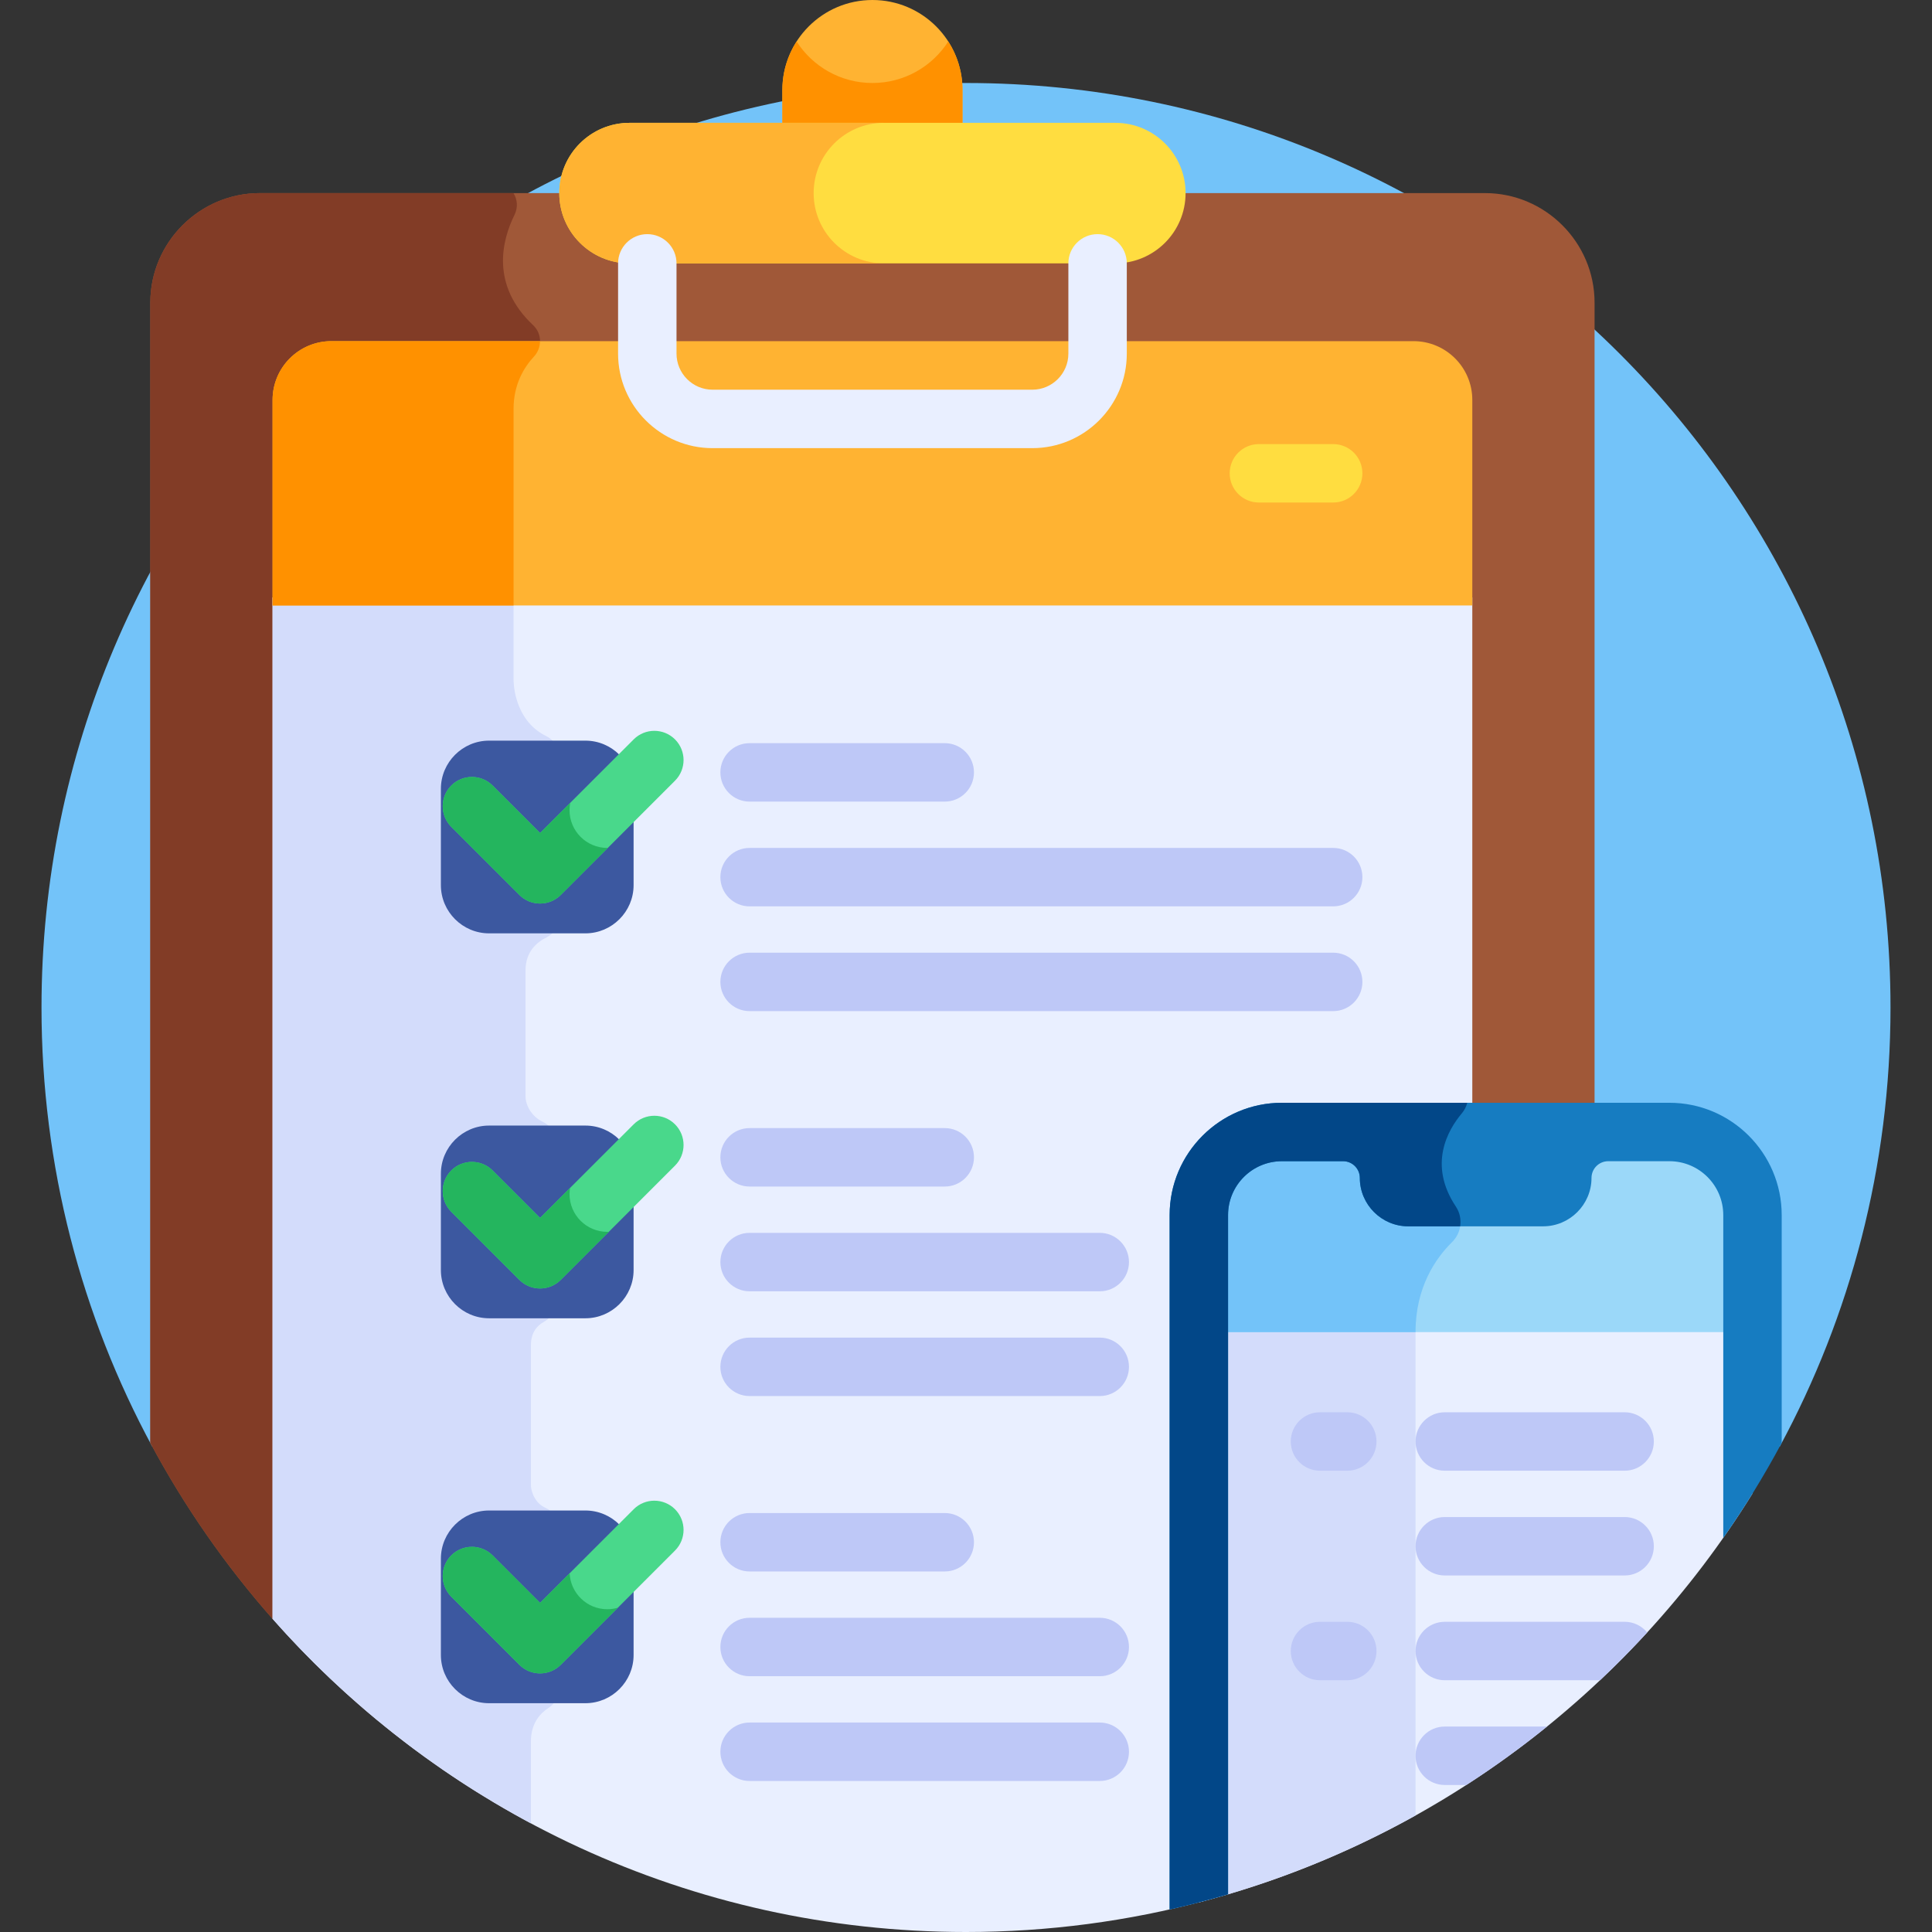<svg id="Layer_1" enable-background="new 0 0 512 512" height="512" viewBox="0 0 512 512" width="512" xmlns="http://www.w3.org/2000/svg"><rect x="0" y="0" width="512" height="512" fill="#333333" stroke="none"/><g><path d="m471.639 383.387c18.727-34.623 29.363-74.263 29.363-116.389 0-135.311-109.691-245.003-245.002-245.003s-245.002 109.691-245.002 245.003c0 42.126 10.636 81.766 29.363 116.389z" fill="#73c3f9"/><path d="m72.233 429.013 247.07 54.185v-161.189c0-11.262 9.162-20.425 20.424-20.425h82.849v-221.383c0-15.965-13.063-29.028-29.028-29.028h-80.951c0 9.386-7.637 17.023-17.023 17.023h-128.738c-9.386 0-17.023-7.637-17.023-17.023h-80.952c-15.966 0-29.028 13.063-29.028 29.028v302.186c8.993 16.811 19.889 32.449 32.399 46.63v-.004z" fill="#a05838"/><path d="m148.098 404.993c0-2.341-1.408-4.417-3.535-5.395-2.725-1.251-3.537-3.858-3.773-5.089-.066-.347-.094-.697-.094-1.05v-36.956c0-3.468 1.734-5.259 3.421-6.181 1.919-1.049 3.148-3.021 3.148-5.208v-42.568c0-2.272-1.371-4.261-3.415-5.251-3.052-1.478-4.081-4.023-4.421-5.379-.114-.453-.163-.916-.163-1.383v-33.363c0-4.958 3.006-7.474 5.511-8.71 2.005-.989 3.323-2.976 3.323-5.212v-42.87c0-2.263-1.309-4.308-3.342-5.303-8.928-4.374-8.658-15.071-8.658-15.071s0-59 0-71.667c0-6.424 2.723-10.945 5.406-13.839 2.203-2.377 2.158-6.083-.205-8.301-11.326-10.633-8.309-22.462-4.936-29.293.947-1.917.747-4.067-.292-5.73h-67.21c-15.966 0-29.028 13.063-29.028 29.028v302.186c8.993 16.811 19.889 32.449 32.399 46.63v-.004l75.865 16.638v-40.659z" fill="#823c26"/><g><path d="m255.073 34.682v-10.813c0-13.183-10.686-23.869-23.869-23.869-13.182 0-23.869 10.686-23.869 23.869v10.813z" fill="#ffb332"/></g><path d="m231.204 21.995c-8.441 0-15.852-4.385-20.097-10.998-2.384 3.715-3.772 8.129-3.772 12.871v10.813h47.738v-10.812c0-4.742-1.388-9.157-3.772-12.871-4.245 6.612-11.656 10.997-20.097 10.997z" fill="#ff9100"/><path d="m295.572 32.554h-128.736c-10.283 0-18.619 8.336-18.619 18.619 0 10.283 8.336 18.619 18.619 18.619h128.736c10.283 0 18.619-8.336 18.619-18.619 0-10.283-8.336-18.619-18.619-18.619z" fill="#ffdd40"/><path d="m215.625 51.173c0-10.283 8.336-18.619 18.619-18.619h-67.407c-10.283 0-18.619 8.336-18.619 18.619s8.336 18.619 18.619 18.619h67.407c-10.283 0-18.619-8.336-18.619-18.619z" fill="#ffb332"/><path d="m72.233 429.013c44.894 50.882 110.576 82.987 183.767 82.987 21.892 0 43.108-2.887 63.302-8.274v-181.717c0-11.262 9.162-20.425 20.424-20.425h50.45v-143.255h-317.943z" fill="#e9efff"/><path d="m136.098 158.329h-63.865v270.684c19.321 21.898 42.5 40.306 68.463 54.185v-21.695c0-4.861 2.519-7.5 4.618-8.855 1.704-1.101 2.784-2.943 2.784-4.972v-42.683c0-2.341-1.408-4.417-3.535-5.395-2.725-1.251-3.537-3.858-3.773-5.089-.066-.347-.094-.697-.094-1.05v-36.956c0-3.468 1.734-5.259 3.421-6.181 1.919-1.049 3.148-3.021 3.148-5.208v-42.568c0-2.272-1.371-4.261-3.415-5.251-3.052-1.478-4.081-4.023-4.421-5.379-.114-.453-.163-.916-.163-1.383v-33.363c0-4.958 3.006-7.474 5.511-8.71 2.005-.989 3.323-2.976 3.323-5.212v-42.87c0-2.263-1.309-4.308-3.342-5.303-8.928-4.374-8.658-15.071-8.658-15.071s-.002-9.492-.002-21.675z" fill="#d3dcfb"/><path d="m374.587 90.406h-286.765c-8.609 0-15.589 6.98-15.589 15.589v54.462h317.943v-54.462c0-8.609-6.98-15.589-15.589-15.589z" fill="#ffb332"/><path d="m141.503 94.497c1.072-1.157 1.602-2.629 1.601-4.091h-55.282c-8.609 0-15.589 6.979-15.589 15.589v54.462h63.865c0-18.386 0-44.233 0-52.12 0-6.425 2.722-10.945 5.405-13.84z" fill="#ff9100"/><g><path d="m273.564 118.763h-84.719c-13.812 0-25.048-11.237-25.048-25.048v-23.923c0-4.277 3.467-7.743 7.743-7.743s7.743 3.466 7.743 7.743v23.922c0 5.274 4.29 9.563 9.563 9.563h84.719c5.273 0 9.563-4.29 9.563-9.563v-23.922c0-4.277 3.466-7.743 7.742-7.743s7.743 3.466 7.743 7.743v23.922c-.001 13.812-11.238 25.049-25.049 25.049z" fill="#e9efff"/></g><g><path d="m353.306 133.174h-19.683c-4.276 0-7.742-3.466-7.742-7.742 0-4.277 3.466-7.743 7.742-7.743h19.683c4.276 0 7.743 3.466 7.743 7.743 0 4.276-3.467 7.742-7.743 7.742z" fill="#ffdd40"/></g><path d="m155.142 247.347h-25.535c-7.022 0-12.767-5.745-12.767-12.767v-25.535c0-7.022 5.745-12.767 12.767-12.767h25.535c7.022 0 12.767 5.745 12.767 12.767v25.535c.001 7.022-5.745 12.767-12.767 12.767z" fill="#3c58a0"/><g><path d="m137.648 237.178-18.055-18.056c-3.024-3.023-3.024-7.925 0-10.949 3.024-3.023 7.927-3.023 10.949 0l12.581 12.582 24.811-24.811c3.023-3.022 7.926-3.022 10.949 0 3.024 3.025 3.024 7.926 0 10.95l-30.286 30.286c-3.02 3.02-7.926 3.023-10.949-.002z" fill="#49d88b"/></g><g><path d="m250.368 212.433h-51.718c-4.276 0-7.743-3.466-7.743-7.743 0-4.276 3.467-7.742 7.743-7.742h51.718c4.276 0 7.743 3.466 7.743 7.742-.001 4.277-3.467 7.743-7.743 7.743z" fill="#bec8f7"/></g><g><path d="m353.306 240.195h-154.656c-4.276 0-7.743-3.466-7.743-7.743s3.467-7.742 7.743-7.742h154.656c4.276 0 7.743 3.466 7.743 7.742 0 4.278-3.467 7.743-7.743 7.743z" fill="#bec8f7"/></g><g><path d="m353.306 267.958h-154.656c-4.276 0-7.743-3.466-7.743-7.742 0-4.277 3.467-7.743 7.743-7.743h154.656c4.276 0 7.743 3.466 7.743 7.743 0 4.276-3.467 7.742-7.743 7.742z" fill="#bec8f7"/></g><path d="m155.142 349.357h-25.535c-7.022 0-12.767-5.745-12.767-12.767v-25.534c0-7.022 5.745-12.767 12.767-12.767h25.535c7.022 0 12.767 5.745 12.767 12.767v25.534c.001 7.022-5.745 12.767-12.767 12.767z" fill="#3c58a0"/><g><path d="m137.648 339.188-18.055-18.056c-3.024-3.023-3.024-7.925 0-10.949 3.024-3.022 7.927-3.022 10.949 0l12.581 12.582 24.811-24.811c3.023-3.022 7.926-3.022 10.949 0 3.024 3.024 3.024 7.926 0 10.951l-30.286 30.286c-3.02 3.019-7.926 3.022-10.949-.003z" fill="#49d88b"/></g><g><path d="m250.368 314.443h-51.718c-4.276 0-7.743-3.466-7.743-7.743 0-4.276 3.467-7.742 7.743-7.742h51.718c4.276 0 7.743 3.466 7.743 7.742-.001 4.277-3.467 7.743-7.743 7.743z" fill="#bec8f7"/></g><g><path d="m291.446 342.206h-92.796c-4.276 0-7.743-3.466-7.743-7.743s3.467-7.742 7.743-7.742h92.797c4.276 0 7.742 3.466 7.742 7.742s-3.466 7.743-7.743 7.743z" fill="#bec8f7"/></g><g><path d="m291.446 369.968h-92.796c-4.276 0-7.743-3.466-7.743-7.742s3.467-7.743 7.743-7.743h92.797c4.276 0 7.742 3.466 7.742 7.743s-3.466 7.742-7.743 7.742z" fill="#bec8f7"/></g><path d="m155.142 451.367h-25.535c-7.022 0-12.767-5.745-12.767-12.767v-25.534c0-7.022 5.745-12.767 12.767-12.767h25.535c7.022 0 12.767 5.745 12.767 12.767v25.534c.001 7.022-5.745 12.767-12.767 12.767z" fill="#3c58a0"/><g><path d="m137.648 441.198-18.055-18.056c-3.024-3.023-3.024-7.925 0-10.949 3.024-3.022 7.927-3.022 10.949 0l12.581 12.582 24.811-24.812c3.023-3.022 7.926-3.022 10.949 0 3.024 3.025 3.024 7.926 0 10.951l-30.286 30.286c-3.02 3.02-7.926 3.023-10.949-.002z" fill="#49d88b"/></g><g><path d="m250.368 416.453h-51.718c-4.276 0-7.743-3.466-7.743-7.742s3.467-7.743 7.743-7.743h51.718c4.276 0 7.743 3.466 7.743 7.743s-3.467 7.742-7.743 7.742z" fill="#bec8f7"/></g><g><path d="m291.446 444.215h-92.796c-4.276 0-7.743-3.466-7.743-7.743s3.467-7.743 7.743-7.743h92.797c4.276 0 7.742 3.466 7.742 7.743s-3.466 7.743-7.743 7.743z" fill="#bec8f7"/></g><g><path d="m291.446 471.978h-92.796c-4.276 0-7.743-3.466-7.743-7.742 0-4.277 3.467-7.743 7.743-7.743h92.797c4.276 0 7.742 3.466 7.742 7.743 0 4.276-3.466 7.742-7.743 7.742z" fill="#bec8f7"/></g><path d="m464.424 395.816v-73.807c0-12.142-9.878-22.02-22.02-22.02h-102.677c-12.142 0-22.02 9.878-22.02 22.02v182.149c61.724-16.015 113.984-55.494 146.717-108.342z" fill="#e9efff"/><path d="m339.726 299.989c-12.142 0-22.02 9.878-22.02 22.02v182.149c20.286-5.263 39.541-13.076 57.425-23.05 0-38.561 0-113.389 0-128.082 0-11.911 5.348-19.586 9.667-23.842 2.55-2.514 3.007-6.458 1.019-9.436-5.278-7.911-4.122-14.835-1.682-19.758h-44.409z" fill="#d3dcfb"/><g><path d="m357.043 389.754h-7.233c-4.276 0-7.743-3.466-7.743-7.743s3.467-7.743 7.743-7.743h7.233c4.276 0 7.743 3.466 7.743 7.743-.001 4.276-3.467 7.743-7.743 7.743z" fill="#bec8f7"/></g><g><path d="m357.043 445.278h-7.233c-4.276 0-7.743-3.466-7.743-7.742s3.467-7.742 7.743-7.742h7.233c4.276 0 7.743 3.466 7.743 7.742s-3.467 7.742-7.743 7.742z" fill="#bec8f7"/></g><g><path d="m430.542 389.754h-47.668c-4.276 0-7.742-3.466-7.742-7.743s3.466-7.743 7.742-7.743h47.668c4.276 0 7.743 3.466 7.743 7.743-.001 4.276-3.467 7.743-7.743 7.743z" fill="#bec8f7"/></g><g><path d="m430.542 417.516h-47.668c-4.276 0-7.742-3.466-7.742-7.743 0-4.276 3.466-7.742 7.742-7.742h47.668c4.276 0 7.743 3.466 7.743 7.742-.001 4.277-3.467 7.743-7.743 7.743z" fill="#bec8f7"/></g><path d="m430.542 429.793h-47.668c-4.276 0-7.742 3.466-7.742 7.742 0 4.277 3.466 7.743 7.742 7.743h41.163c4.313-4.067 8.479-8.288 12.489-12.655-1.42-1.728-3.573-2.83-5.984-2.83z" fill="#bec8f7"/><path d="m382.874 457.555c-4.276 0-7.742 3.466-7.742 7.743 0 4.276 3.466 7.742 7.742 7.742h5.729c7.412-4.78 14.542-9.956 21.376-15.485z" fill="#bec8f7"/><path d="m442.405 299.989h-102.679c-12.142 0-22.02 9.878-22.02 22.02v31.017h146.718v-31.017c0-12.142-9.878-22.02-22.019-22.02z" fill="#9bd8f9"/><path d="m385.818 319.747c-5.278-7.911-4.122-14.835-1.682-19.758h-44.41c-12.142 0-22.02 9.878-22.02 22.02v31.017h57.425c0-11.911 5.348-19.586 9.667-23.842 2.551-2.515 3.007-6.458 1.02-9.437z" fill="#73c3f9"/><path d="m472.167 382.387v-60.378c0-16.412-13.351-29.763-29.762-29.763h-102.678c-16.411 0-29.762 13.352-29.762 29.763v184.014c5.228-1.175 10.39-2.522 15.485-4.025v-179.989c0-7.886 6.392-14.278 14.278-14.278h16.204c2.45 0 4.436 1.986 4.436 4.436 0 7.051 5.769 12.819 12.819 12.819h35.757c7.051 0 12.819-5.769 12.819-12.819 0-2.45 1.986-4.436 4.436-4.436h16.206c7.885 0 14.277 6.392 14.277 14.277v85.548c5.647-8.048 10.821-16.451 15.485-25.169z" fill="#167cc1"/><path d="m388.851 292.246h-49.124c-16.411 0-29.763 13.352-29.763 29.764v184.014c5.227-1.175 10.39-2.522 15.485-4.025v-179.99c0-7.886 6.393-14.278 14.278-14.278h16.204c2.45 0 4.436 1.986 4.436 4.436 0 7.051 5.769 12.82 12.819 12.82h13.77c.281-1.779-.076-3.646-1.139-5.24-7.414-11.113-2.136-20.283 1.572-24.685.703-.834 1.185-1.799 1.462-2.816z" fill="#024788"/><g><path d="m160.941 224.71c-5.528 0-10.01-4.482-10.01-10.01 0-.666.068-1.317.193-1.947l-8.001 8.001-12.581-12.582c-3.023-3.022-7.926-3.022-10.949 0-3.024 3.024-3.024 7.926 0 10.949l18.055 18.056c3.023 3.025 7.929 3.021 10.949.001l12.475-12.475c-.043.001-.087.007-.131.007z" fill="#24b55e"/></g><g><path d="m160.941 326.453c-5.528 0-10.01-4.482-10.01-10.01 0-.557.057-1.099.145-1.631l-7.953 7.952-12.581-12.582c-3.023-3.022-7.926-3.022-10.949 0-3.024 3.025-3.024 7.926 0 10.95l18.055 18.056c3.023 3.025 7.929 3.022 10.949.001l12.757-12.757c-.138.006-.274.021-.413.021z" fill="#24b55e"/></g><g><path d="m160.941 426.463c-5.363 0-9.729-4.221-9.985-9.521l-7.833 7.833-12.581-12.582c-3.023-3.022-7.926-3.022-10.949 0-3.024 3.025-3.024 7.926 0 10.949l18.055 18.056c3.023 3.025 7.929 3.022 10.949.001l15.14-15.14c-.888.258-1.825.404-2.796.404z" fill="#24b55e"/></g></g></svg>